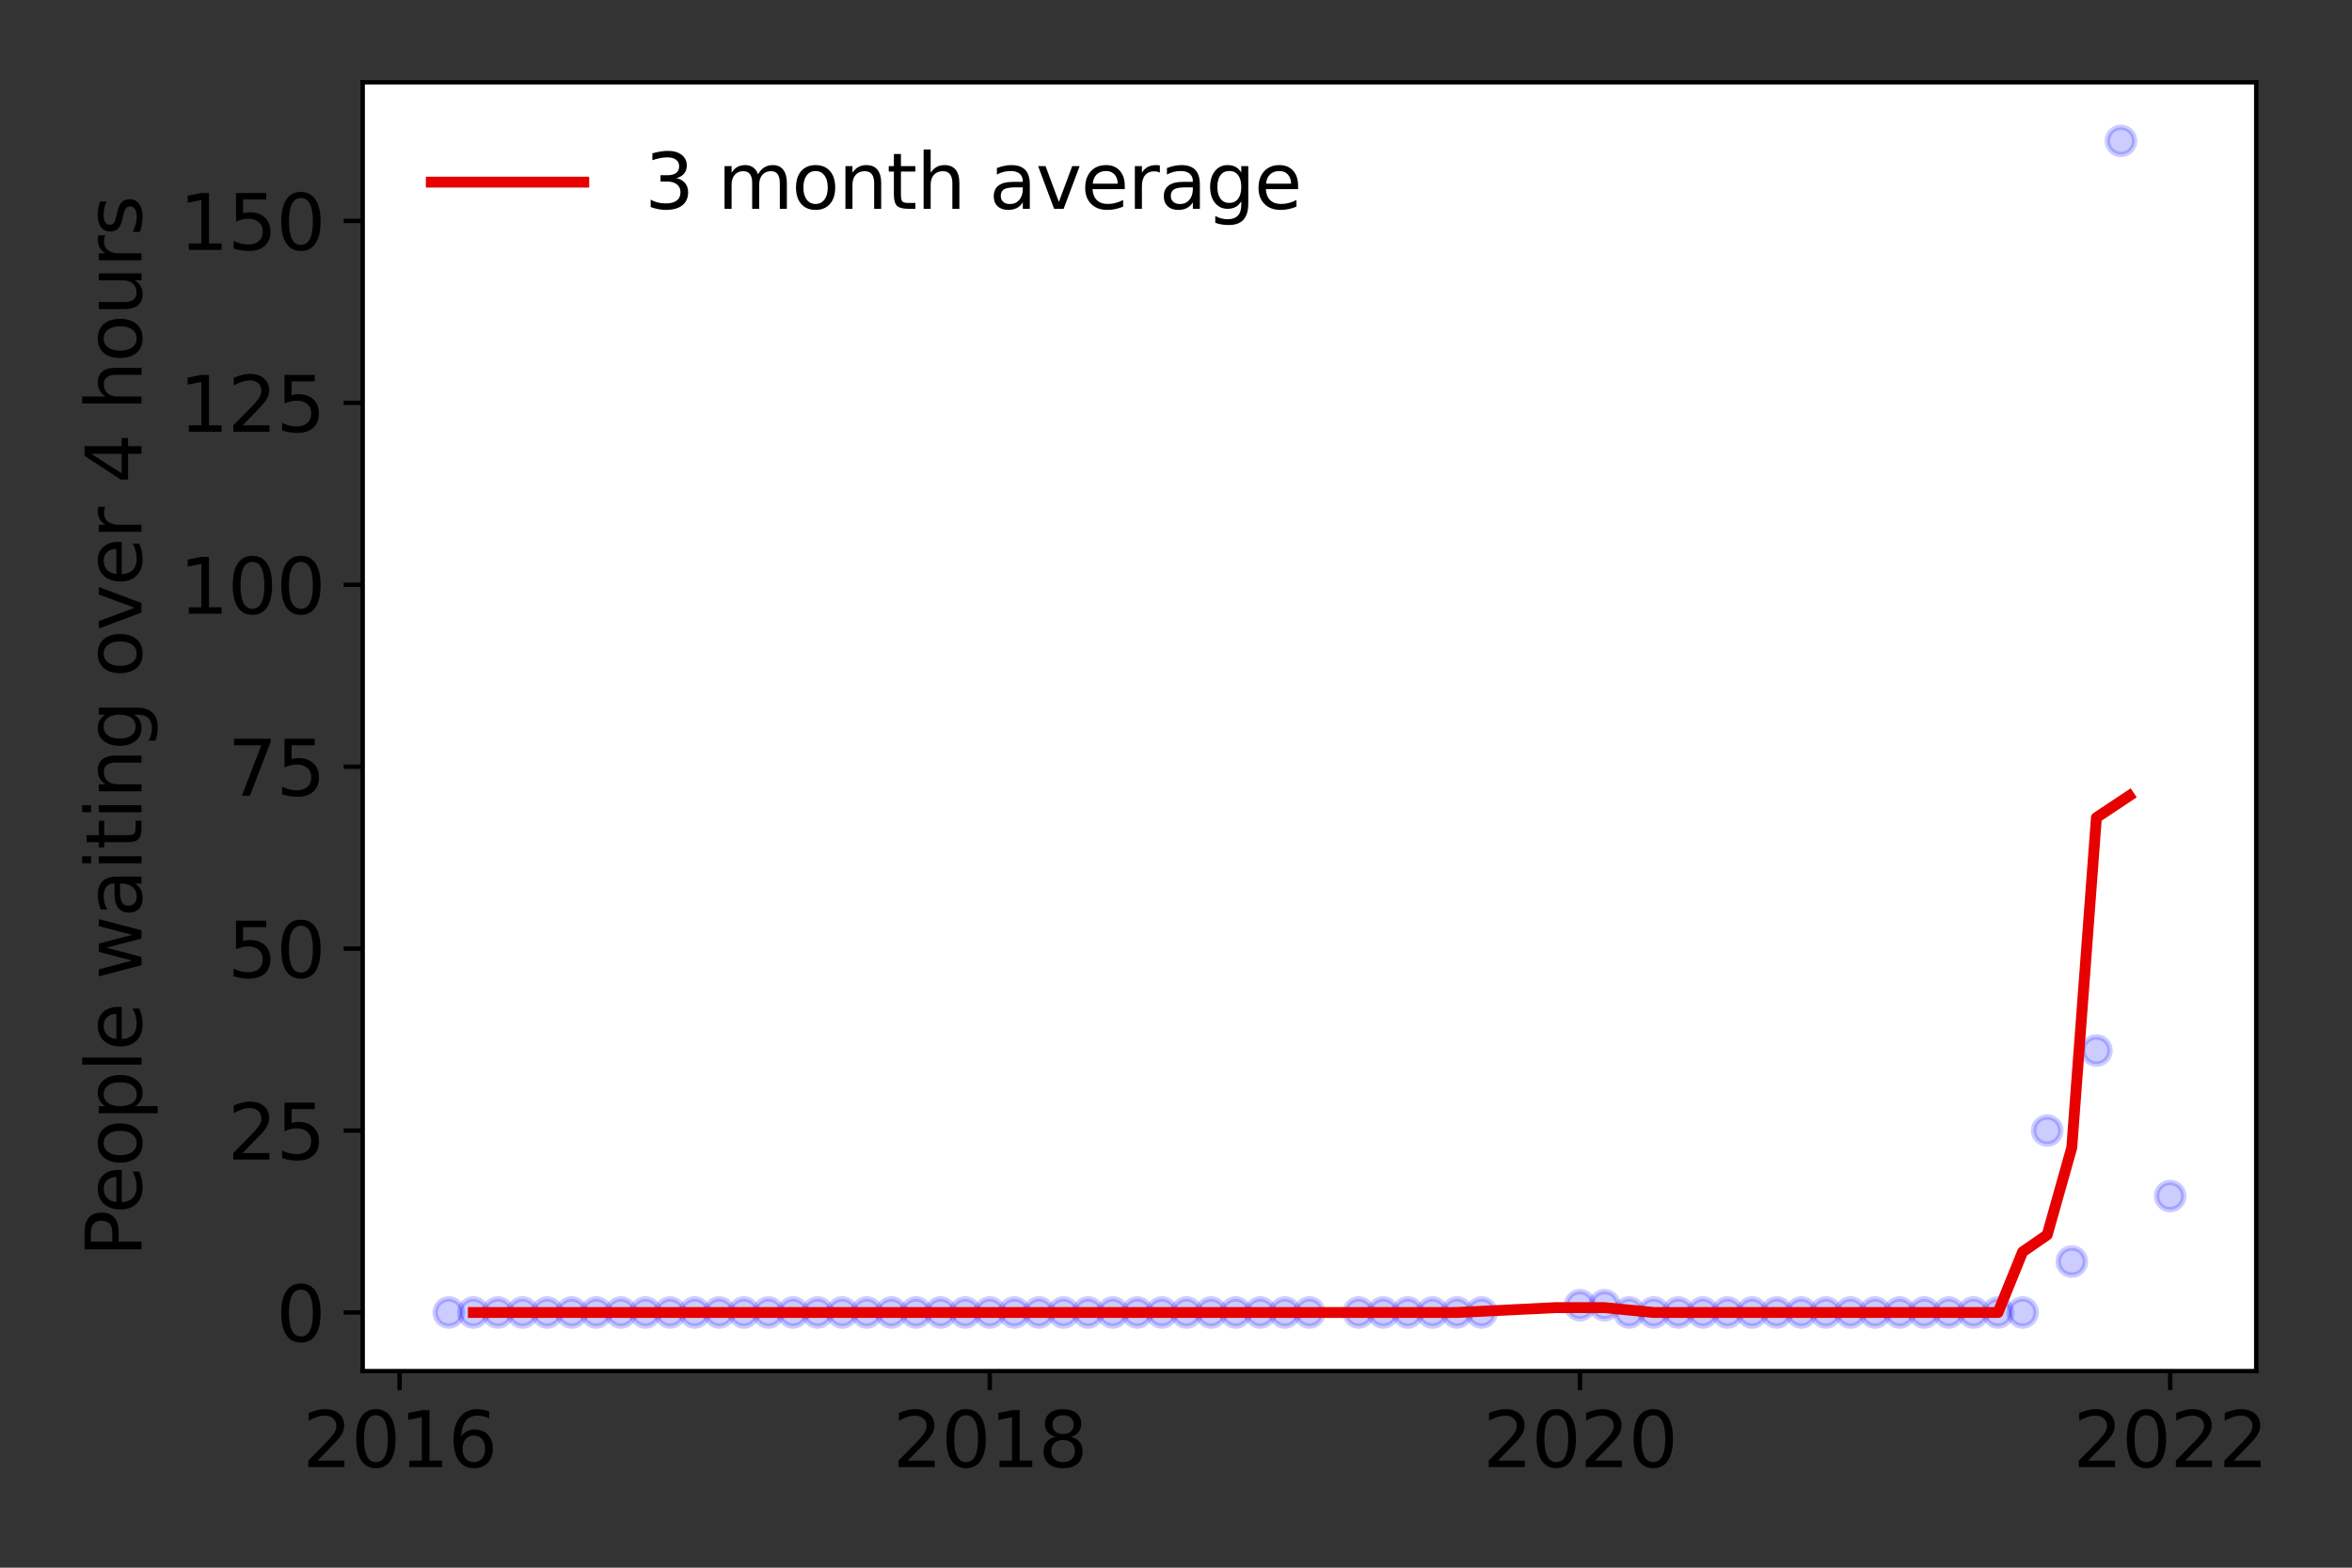 <?xml version="1.0" encoding="utf-8" standalone="no"?>
<!DOCTYPE svg PUBLIC "-//W3C//DTD SVG 1.1//EN"
  "http://www.w3.org/Graphics/SVG/1.1/DTD/svg11.dtd">
<svg height="288pt" version="1.1" viewBox="0 0 432 288" width="432pt" xmlns="http://www.w3.org/2000/svg" xmlns:xlink="http://www.w3.org/1999/xlink">
 <rect x="0" y="0" width="432" height="288" fill="#333333" stroke="none"/>
 <defs>
  <style type="text/css">*{stroke-linecap:butt;stroke-linejoin:round;}</style>
 </defs>
 <g id="figure_1">
  <g id="patch_1">
   <path d="M 0 288 
L 432 288 
L 432 0 
L 0 0 
z
" style="fill:none;"/>
  </g>
  <g id="axes_1">
   <g id="patch_2">
    <path d="M 66.62 251.88 
L 414.411 251.88 
L 414.411 15.12 
L 66.62 15.12 
z
" style="fill:#ffffff;"/>
   </g>
   <g id="matplotlib.axis_1">
    <g id="xtick_1">
     <g id="line2d_1">
      <defs>
       <path d="M 0 0 
L 0 3.5 
" id="m77c7e9a68f" style="stroke:#000000;stroke-width:0.8;"/>
      </defs>
      <g>
       <use style="stroke:#000000;stroke-width:0.8;" x="73.395" xlink:href="#m77c7e9a68f" y="251.88"/>
      </g>
     </g>
     <g id="text_1">
      <!-- 2016 -->
      <g transform="translate(55.58 269.518)scale(0.14 -0.14)">
       <defs>
        <path d="M 1228 531 
L 3431 531 
L 3431 0 
L 469 0 
L 469 531 
Q 828 903 1448 1529 
Q 2069 2156 2228 2338 
Q 2531 2678 2651 2914 
Q 2772 3150 2772 3378 
Q 2772 3750 2511 3984 
Q 2250 4219 1831 4219 
Q 1534 4219 1204 4116 
Q 875 4013 500 3803 
L 500 4441 
Q 881 4594 1212 4672 
Q 1544 4750 1819 4750 
Q 2544 4750 2975 4387 
Q 3406 4025 3406 3419 
Q 3406 3131 3298 2873 
Q 3191 2616 2906 2266 
Q 2828 2175 2409 1742 
Q 1991 1309 1228 531 
z
" id="DejaVuSans-32" transform="scale(0.016)"/>
        <path d="M 2034 4250 
Q 1547 4250 1301 3770 
Q 1056 3291 1056 2328 
Q 1056 1369 1301 889 
Q 1547 409 2034 409 
Q 2525 409 2770 889 
Q 3016 1369 3016 2328 
Q 3016 3291 2770 3770 
Q 2525 4250 2034 4250 
z
M 2034 4750 
Q 2819 4750 3233 4129 
Q 3647 3509 3647 2328 
Q 3647 1150 3233 529 
Q 2819 -91 2034 -91 
Q 1250 -91 836 529 
Q 422 1150 422 2328 
Q 422 3509 836 4129 
Q 1250 4750 2034 4750 
z
" id="DejaVuSans-30" transform="scale(0.016)"/>
        <path d="M 794 531 
L 1825 531 
L 1825 4091 
L 703 3866 
L 703 4441 
L 1819 4666 
L 2450 4666 
L 2450 531 
L 3481 531 
L 3481 0 
L 794 0 
L 794 531 
z
" id="DejaVuSans-31" transform="scale(0.016)"/>
        <path d="M 2113 2584 
Q 1688 2584 1439 2293 
Q 1191 2003 1191 1497 
Q 1191 994 1439 701 
Q 1688 409 2113 409 
Q 2538 409 2786 701 
Q 3034 994 3034 1497 
Q 3034 2003 2786 2293 
Q 2538 2584 2113 2584 
z
M 3366 4563 
L 3366 3988 
Q 3128 4100 2886 4159 
Q 2644 4219 2406 4219 
Q 1781 4219 1451 3797 
Q 1122 3375 1075 2522 
Q 1259 2794 1537 2939 
Q 1816 3084 2150 3084 
Q 2853 3084 3261 2657 
Q 3669 2231 3669 1497 
Q 3669 778 3244 343 
Q 2819 -91 2113 -91 
Q 1303 -91 875 529 
Q 447 1150 447 2328 
Q 447 3434 972 4092 
Q 1497 4750 2381 4750 
Q 2619 4750 2861 4703 
Q 3103 4656 3366 4563 
z
" id="DejaVuSans-36" transform="scale(0.016)"/>
       </defs>
       <use xlink:href="#DejaVuSans-32"/>
       <use x="63.623" xlink:href="#DejaVuSans-30"/>
       <use x="127.246" xlink:href="#DejaVuSans-31"/>
       <use x="190.869" xlink:href="#DejaVuSans-36"/>
      </g>
     </g>
    </g>
    <g id="xtick_2">
     <g id="line2d_2">
      <g>
       <use style="stroke:#000000;stroke-width:0.8;" x="181.797" xlink:href="#m77c7e9a68f" y="251.88"/>
      </g>
     </g>
     <g id="text_2">
      <!-- 2018 -->
      <g transform="translate(163.982 269.518)scale(0.14 -0.14)">
       <defs>
        <path d="M 2034 2216 
Q 1584 2216 1326 1975 
Q 1069 1734 1069 1313 
Q 1069 891 1326 650 
Q 1584 409 2034 409 
Q 2484 409 2743 651 
Q 3003 894 3003 1313 
Q 3003 1734 2745 1975 
Q 2488 2216 2034 2216 
z
M 1403 2484 
Q 997 2584 770 2862 
Q 544 3141 544 3541 
Q 544 4100 942 4425 
Q 1341 4750 2034 4750 
Q 2731 4750 3128 4425 
Q 3525 4100 3525 3541 
Q 3525 3141 3298 2862 
Q 3072 2584 2669 2484 
Q 3125 2378 3379 2068 
Q 3634 1759 3634 1313 
Q 3634 634 3220 271 
Q 2806 -91 2034 -91 
Q 1263 -91 848 271 
Q 434 634 434 1313 
Q 434 1759 690 2068 
Q 947 2378 1403 2484 
z
M 1172 3481 
Q 1172 3119 1398 2916 
Q 1625 2713 2034 2713 
Q 2441 2713 2670 2916 
Q 2900 3119 2900 3481 
Q 2900 3844 2670 4047 
Q 2441 4250 2034 4250 
Q 1625 4250 1398 4047 
Q 1172 3844 1172 3481 
z
" id="DejaVuSans-38" transform="scale(0.016)"/>
       </defs>
       <use xlink:href="#DejaVuSans-32"/>
       <use x="63.623" xlink:href="#DejaVuSans-30"/>
       <use x="127.246" xlink:href="#DejaVuSans-31"/>
       <use x="190.869" xlink:href="#DejaVuSans-38"/>
      </g>
     </g>
    </g>
    <g id="xtick_3">
     <g id="line2d_3">
      <g>
       <use style="stroke:#000000;stroke-width:0.8;" x="290.2" xlink:href="#m77c7e9a68f" y="251.88"/>
      </g>
     </g>
     <g id="text_3">
      <!-- 2020 -->
      <g transform="translate(272.385 269.518)scale(0.14 -0.14)">
       <use xlink:href="#DejaVuSans-32"/>
       <use x="63.623" xlink:href="#DejaVuSans-30"/>
       <use x="127.246" xlink:href="#DejaVuSans-32"/>
       <use x="190.869" xlink:href="#DejaVuSans-30"/>
      </g>
     </g>
    </g>
    <g id="xtick_4">
     <g id="line2d_4">
      <g>
       <use style="stroke:#000000;stroke-width:0.8;" x="398.602" xlink:href="#m77c7e9a68f" y="251.88"/>
      </g>
     </g>
     <g id="text_4">
      <!-- 2022 -->
      <g transform="translate(380.787 269.518)scale(0.14 -0.14)">
       <use xlink:href="#DejaVuSans-32"/>
       <use x="63.623" xlink:href="#DejaVuSans-30"/>
       <use x="127.246" xlink:href="#DejaVuSans-32"/>
       <use x="190.869" xlink:href="#DejaVuSans-32"/>
      </g>
     </g>
    </g>
   </g>
   <g id="matplotlib.axis_2">
    <g id="ytick_1">
     <g id="line2d_5">
      <defs>
       <path d="M 0 0 
L -3.5 0 
" id="me4bfc6c067" style="stroke:#000000;stroke-width:0.8;"/>
      </defs>
      <g>
       <use style="stroke:#000000;stroke-width:0.8;" x="66.62" xlink:href="#me4bfc6c067" y="241.118"/>
      </g>
     </g>
     <g id="text_5">
      <!-- 0 -->
      <g transform="translate(50.712 246.437)scale(0.14 -0.14)">
       <use xlink:href="#DejaVuSans-30"/>
      </g>
     </g>
    </g>
    <g id="ytick_2">
     <g id="line2d_6">
      <g>
       <use style="stroke:#000000;stroke-width:0.8;" x="66.62" xlink:href="#me4bfc6c067" y="207.696"/>
      </g>
     </g>
     <g id="text_6">
      <!-- 25 -->
      <g transform="translate(41.805 213.015)scale(0.14 -0.14)">
       <defs>
        <path d="M 691 4666 
L 3169 4666 
L 3169 4134 
L 1269 4134 
L 1269 2991 
Q 1406 3038 1543 3061 
Q 1681 3084 1819 3084 
Q 2600 3084 3056 2656 
Q 3513 2228 3513 1497 
Q 3513 744 3044 326 
Q 2575 -91 1722 -91 
Q 1428 -91 1123 -41 
Q 819 9 494 109 
L 494 744 
Q 775 591 1075 516 
Q 1375 441 1709 441 
Q 2250 441 2565 725 
Q 2881 1009 2881 1497 
Q 2881 1984 2565 2268 
Q 2250 2553 1709 2553 
Q 1456 2553 1204 2497 
Q 953 2441 691 2322 
L 691 4666 
z
" id="DejaVuSans-35" transform="scale(0.016)"/>
       </defs>
       <use xlink:href="#DejaVuSans-32"/>
       <use x="63.623" xlink:href="#DejaVuSans-35"/>
      </g>
     </g>
    </g>
    <g id="ytick_3">
     <g id="line2d_7">
      <g>
       <use style="stroke:#000000;stroke-width:0.8;" x="66.62" xlink:href="#me4bfc6c067" y="174.275"/>
      </g>
     </g>
     <g id="text_7">
      <!-- 50 -->
      <g transform="translate(41.805 179.593)scale(0.14 -0.14)">
       <use xlink:href="#DejaVuSans-35"/>
       <use x="63.623" xlink:href="#DejaVuSans-30"/>
      </g>
     </g>
    </g>
    <g id="ytick_4">
     <g id="line2d_8">
      <g>
       <use style="stroke:#000000;stroke-width:0.8;" x="66.62" xlink:href="#me4bfc6c067" y="140.853"/>
      </g>
     </g>
     <g id="text_8">
      <!-- 75 -->
      <g transform="translate(41.805 146.172)scale(0.14 -0.14)">
       <defs>
        <path d="M 525 4666 
L 3525 4666 
L 3525 4397 
L 1831 0 
L 1172 0 
L 2766 4134 
L 525 4134 
L 525 4666 
z
" id="DejaVuSans-37" transform="scale(0.016)"/>
       </defs>
       <use xlink:href="#DejaVuSans-37"/>
       <use x="63.623" xlink:href="#DejaVuSans-35"/>
      </g>
     </g>
    </g>
    <g id="ytick_5">
     <g id="line2d_9">
      <g>
       <use style="stroke:#000000;stroke-width:0.8;" x="66.62" xlink:href="#me4bfc6c067" y="107.431"/>
      </g>
     </g>
     <g id="text_9">
      <!-- 100 -->
      <g transform="translate(32.898 112.75)scale(0.14 -0.14)">
       <use xlink:href="#DejaVuSans-31"/>
       <use x="63.623" xlink:href="#DejaVuSans-30"/>
       <use x="127.246" xlink:href="#DejaVuSans-30"/>
      </g>
     </g>
    </g>
    <g id="ytick_6">
     <g id="line2d_10">
      <g>
       <use style="stroke:#000000;stroke-width:0.8;" x="66.62" xlink:href="#me4bfc6c067" y="74.009"/>
      </g>
     </g>
     <g id="text_10">
      <!-- 125 -->
      <g transform="translate(32.898 79.328)scale(0.14 -0.14)">
       <use xlink:href="#DejaVuSans-31"/>
       <use x="63.623" xlink:href="#DejaVuSans-32"/>
       <use x="127.246" xlink:href="#DejaVuSans-35"/>
      </g>
     </g>
    </g>
    <g id="ytick_7">
     <g id="line2d_11">
      <g>
       <use style="stroke:#000000;stroke-width:0.8;" x="66.62" xlink:href="#me4bfc6c067" y="40.587"/>
      </g>
     </g>
     <g id="text_11">
      <!-- 150 -->
      <g transform="translate(32.898 45.906)scale(0.14 -0.14)">
       <use xlink:href="#DejaVuSans-31"/>
       <use x="63.623" xlink:href="#DejaVuSans-35"/>
       <use x="127.246" xlink:href="#DejaVuSans-30"/>
      </g>
     </g>
    </g>
    <g id="text_12">
     <!-- People waiting over 4 hours -->
     <g transform="translate(25.986 230.925)rotate(-90)scale(0.14 -0.14)">
      <defs>
       <path d="M 1259 4147 
L 1259 2394 
L 2053 2394 
Q 2494 2394 2734 2622 
Q 2975 2850 2975 3272 
Q 2975 3691 2734 3919 
Q 2494 4147 2053 4147 
L 1259 4147 
z
M 628 4666 
L 2053 4666 
Q 2838 4666 3239 4311 
Q 3641 3956 3641 3272 
Q 3641 2581 3239 2228 
Q 2838 1875 2053 1875 
L 1259 1875 
L 1259 0 
L 628 0 
L 628 4666 
z
" id="DejaVuSans-50" transform="scale(0.016)"/>
       <path d="M 3597 1894 
L 3597 1613 
L 953 1613 
Q 991 1019 1311 708 
Q 1631 397 2203 397 
Q 2534 397 2845 478 
Q 3156 559 3463 722 
L 3463 178 
Q 3153 47 2828 -22 
Q 2503 -91 2169 -91 
Q 1331 -91 842 396 
Q 353 884 353 1716 
Q 353 2575 817 3079 
Q 1281 3584 2069 3584 
Q 2775 3584 3186 3129 
Q 3597 2675 3597 1894 
z
M 3022 2063 
Q 3016 2534 2758 2815 
Q 2500 3097 2075 3097 
Q 1594 3097 1305 2825 
Q 1016 2553 972 2059 
L 3022 2063 
z
" id="DejaVuSans-65" transform="scale(0.016)"/>
       <path d="M 1959 3097 
Q 1497 3097 1228 2736 
Q 959 2375 959 1747 
Q 959 1119 1226 758 
Q 1494 397 1959 397 
Q 2419 397 2687 759 
Q 2956 1122 2956 1747 
Q 2956 2369 2687 2733 
Q 2419 3097 1959 3097 
z
M 1959 3584 
Q 2709 3584 3137 3096 
Q 3566 2609 3566 1747 
Q 3566 888 3137 398 
Q 2709 -91 1959 -91 
Q 1206 -91 779 398 
Q 353 888 353 1747 
Q 353 2609 779 3096 
Q 1206 3584 1959 3584 
z
" id="DejaVuSans-6f" transform="scale(0.016)"/>
       <path d="M 1159 525 
L 1159 -1331 
L 581 -1331 
L 581 3500 
L 1159 3500 
L 1159 2969 
Q 1341 3281 1617 3432 
Q 1894 3584 2278 3584 
Q 2916 3584 3314 3078 
Q 3713 2572 3713 1747 
Q 3713 922 3314 415 
Q 2916 -91 2278 -91 
Q 1894 -91 1617 61 
Q 1341 213 1159 525 
z
M 3116 1747 
Q 3116 2381 2855 2742 
Q 2594 3103 2138 3103 
Q 1681 3103 1420 2742 
Q 1159 2381 1159 1747 
Q 1159 1113 1420 752 
Q 1681 391 2138 391 
Q 2594 391 2855 752 
Q 3116 1113 3116 1747 
z
" id="DejaVuSans-70" transform="scale(0.016)"/>
       <path d="M 603 4863 
L 1178 4863 
L 1178 0 
L 603 0 
L 603 4863 
z
" id="DejaVuSans-6c" transform="scale(0.016)"/>
       <path id="DejaVuSans-20" transform="scale(0.016)"/>
       <path d="M 269 3500 
L 844 3500 
L 1563 769 
L 2278 3500 
L 2956 3500 
L 3675 769 
L 4391 3500 
L 4966 3500 
L 4050 0 
L 3372 0 
L 2619 2869 
L 1863 0 
L 1184 0 
L 269 3500 
z
" id="DejaVuSans-77" transform="scale(0.016)"/>
       <path d="M 2194 1759 
Q 1497 1759 1228 1600 
Q 959 1441 959 1056 
Q 959 750 1161 570 
Q 1363 391 1709 391 
Q 2188 391 2477 730 
Q 2766 1069 2766 1631 
L 2766 1759 
L 2194 1759 
z
M 3341 1997 
L 3341 0 
L 2766 0 
L 2766 531 
Q 2569 213 2275 61 
Q 1981 -91 1556 -91 
Q 1019 -91 701 211 
Q 384 513 384 1019 
Q 384 1609 779 1909 
Q 1175 2209 1959 2209 
L 2766 2209 
L 2766 2266 
Q 2766 2663 2505 2880 
Q 2244 3097 1772 3097 
Q 1472 3097 1187 3025 
Q 903 2953 641 2809 
L 641 3341 
Q 956 3463 1253 3523 
Q 1550 3584 1831 3584 
Q 2591 3584 2966 3190 
Q 3341 2797 3341 1997 
z
" id="DejaVuSans-61" transform="scale(0.016)"/>
       <path d="M 603 3500 
L 1178 3500 
L 1178 0 
L 603 0 
L 603 3500 
z
M 603 4863 
L 1178 4863 
L 1178 4134 
L 603 4134 
L 603 4863 
z
" id="DejaVuSans-69" transform="scale(0.016)"/>
       <path d="M 1172 4494 
L 1172 3500 
L 2356 3500 
L 2356 3053 
L 1172 3053 
L 1172 1153 
Q 1172 725 1289 603 
Q 1406 481 1766 481 
L 2356 481 
L 2356 0 
L 1766 0 
Q 1100 0 847 248 
Q 594 497 594 1153 
L 594 3053 
L 172 3053 
L 172 3500 
L 594 3500 
L 594 4494 
L 1172 4494 
z
" id="DejaVuSans-74" transform="scale(0.016)"/>
       <path d="M 3513 2113 
L 3513 0 
L 2938 0 
L 2938 2094 
Q 2938 2591 2744 2837 
Q 2550 3084 2163 3084 
Q 1697 3084 1428 2787 
Q 1159 2491 1159 1978 
L 1159 0 
L 581 0 
L 581 3500 
L 1159 3500 
L 1159 2956 
Q 1366 3272 1645 3428 
Q 1925 3584 2291 3584 
Q 2894 3584 3203 3211 
Q 3513 2838 3513 2113 
z
" id="DejaVuSans-6e" transform="scale(0.016)"/>
       <path d="M 2906 1791 
Q 2906 2416 2648 2759 
Q 2391 3103 1925 3103 
Q 1463 3103 1205 2759 
Q 947 2416 947 1791 
Q 947 1169 1205 825 
Q 1463 481 1925 481 
Q 2391 481 2648 825 
Q 2906 1169 2906 1791 
z
M 3481 434 
Q 3481 -459 3084 -895 
Q 2688 -1331 1869 -1331 
Q 1566 -1331 1297 -1286 
Q 1028 -1241 775 -1147 
L 775 -588 
Q 1028 -725 1275 -790 
Q 1522 -856 1778 -856 
Q 2344 -856 2625 -561 
Q 2906 -266 2906 331 
L 2906 616 
Q 2728 306 2450 153 
Q 2172 0 1784 0 
Q 1141 0 747 490 
Q 353 981 353 1791 
Q 353 2603 747 3093 
Q 1141 3584 1784 3584 
Q 2172 3584 2450 3431 
Q 2728 3278 2906 2969 
L 2906 3500 
L 3481 3500 
L 3481 434 
z
" id="DejaVuSans-67" transform="scale(0.016)"/>
       <path d="M 191 3500 
L 800 3500 
L 1894 563 
L 2988 3500 
L 3597 3500 
L 2284 0 
L 1503 0 
L 191 3500 
z
" id="DejaVuSans-76" transform="scale(0.016)"/>
       <path d="M 2631 2963 
Q 2534 3019 2420 3045 
Q 2306 3072 2169 3072 
Q 1681 3072 1420 2755 
Q 1159 2438 1159 1844 
L 1159 0 
L 581 0 
L 581 3500 
L 1159 3500 
L 1159 2956 
Q 1341 3275 1631 3429 
Q 1922 3584 2338 3584 
Q 2397 3584 2469 3576 
Q 2541 3569 2628 3553 
L 2631 2963 
z
" id="DejaVuSans-72" transform="scale(0.016)"/>
       <path d="M 2419 4116 
L 825 1625 
L 2419 1625 
L 2419 4116 
z
M 2253 4666 
L 3047 4666 
L 3047 1625 
L 3713 1625 
L 3713 1100 
L 3047 1100 
L 3047 0 
L 2419 0 
L 2419 1100 
L 313 1100 
L 313 1709 
L 2253 4666 
z
" id="DejaVuSans-34" transform="scale(0.016)"/>
       <path d="M 3513 2113 
L 3513 0 
L 2938 0 
L 2938 2094 
Q 2938 2591 2744 2837 
Q 2550 3084 2163 3084 
Q 1697 3084 1428 2787 
Q 1159 2491 1159 1978 
L 1159 0 
L 581 0 
L 581 4863 
L 1159 4863 
L 1159 2956 
Q 1366 3272 1645 3428 
Q 1925 3584 2291 3584 
Q 2894 3584 3203 3211 
Q 3513 2838 3513 2113 
z
" id="DejaVuSans-68" transform="scale(0.016)"/>
       <path d="M 544 1381 
L 544 3500 
L 1119 3500 
L 1119 1403 
Q 1119 906 1312 657 
Q 1506 409 1894 409 
Q 2359 409 2629 706 
Q 2900 1003 2900 1516 
L 2900 3500 
L 3475 3500 
L 3475 0 
L 2900 0 
L 2900 538 
Q 2691 219 2414 64 
Q 2138 -91 1772 -91 
Q 1169 -91 856 284 
Q 544 659 544 1381 
z
M 1991 3584 
L 1991 3584 
z
" id="DejaVuSans-75" transform="scale(0.016)"/>
       <path d="M 2834 3397 
L 2834 2853 
Q 2591 2978 2328 3040 
Q 2066 3103 1784 3103 
Q 1356 3103 1142 2972 
Q 928 2841 928 2578 
Q 928 2378 1081 2264 
Q 1234 2150 1697 2047 
L 1894 2003 
Q 2506 1872 2764 1633 
Q 3022 1394 3022 966 
Q 3022 478 2636 193 
Q 2250 -91 1575 -91 
Q 1294 -91 989 -36 
Q 684 19 347 128 
L 347 722 
Q 666 556 975 473 
Q 1284 391 1588 391 
Q 1994 391 2212 530 
Q 2431 669 2431 922 
Q 2431 1156 2273 1281 
Q 2116 1406 1581 1522 
L 1381 1569 
Q 847 1681 609 1914 
Q 372 2147 372 2553 
Q 372 3047 722 3315 
Q 1072 3584 1716 3584 
Q 2034 3584 2315 3537 
Q 2597 3491 2834 3397 
z
" id="DejaVuSans-73" transform="scale(0.016)"/>
      </defs>
      <use xlink:href="#DejaVuSans-50"/>
      <use x="56.678" xlink:href="#DejaVuSans-65"/>
      <use x="118.201" xlink:href="#DejaVuSans-6f"/>
      <use x="179.383" xlink:href="#DejaVuSans-70"/>
      <use x="242.859" xlink:href="#DejaVuSans-6c"/>
      <use x="270.643" xlink:href="#DejaVuSans-65"/>
      <use x="332.166" xlink:href="#DejaVuSans-20"/>
      <use x="363.953" xlink:href="#DejaVuSans-77"/>
      <use x="445.74" xlink:href="#DejaVuSans-61"/>
      <use x="507.02" xlink:href="#DejaVuSans-69"/>
      <use x="534.803" xlink:href="#DejaVuSans-74"/>
      <use x="574.012" xlink:href="#DejaVuSans-69"/>
      <use x="601.795" xlink:href="#DejaVuSans-6e"/>
      <use x="665.174" xlink:href="#DejaVuSans-67"/>
      <use x="728.65" xlink:href="#DejaVuSans-20"/>
      <use x="760.438" xlink:href="#DejaVuSans-6f"/>
      <use x="821.619" xlink:href="#DejaVuSans-76"/>
      <use x="880.799" xlink:href="#DejaVuSans-65"/>
      <use x="942.322" xlink:href="#DejaVuSans-72"/>
      <use x="983.436" xlink:href="#DejaVuSans-20"/>
      <use x="1015.223" xlink:href="#DejaVuSans-34"/>
      <use x="1078.846" xlink:href="#DejaVuSans-20"/>
      <use x="1110.633" xlink:href="#DejaVuSans-68"/>
      <use x="1174.012" xlink:href="#DejaVuSans-6f"/>
      <use x="1235.193" xlink:href="#DejaVuSans-75"/>
      <use x="1298.572" xlink:href="#DejaVuSans-72"/>
      <use x="1339.686" xlink:href="#DejaVuSans-73"/>
     </g>
    </g>
   </g>
   <g id="line2d_12">
    <defs>
     <path d="M 0 2.5 
C 0.663 2.5 1.299 2.237 1.768 1.768 
C 2.237 1.299 2.5 0.663 2.5 0 
C 2.5 -0.663 2.237 -1.299 1.768 -1.768 
C 1.299 -2.237 0.663 -2.5 0 -2.5 
C -0.663 -2.5 -1.299 -2.237 -1.768 -1.768 
C -2.237 -1.299 -2.5 -0.663 -2.5 0 
C -2.5 0.663 -2.237 1.299 -1.768 1.768 
C -1.299 2.237 -0.663 2.5 0 2.5 
z
" id="m6e9cf2db2c" style="stroke:#0000ff;stroke-opacity:0.2;"/>
    </defs>
    <g clip-path="url(#p638cfbbe5b)">
     <use style="fill:#0000ff;fill-opacity:0.2;stroke:#0000ff;stroke-opacity:0.2;" x="398.602" xlink:href="#m6e9cf2db2c" y="219.728"/>
     <use style="fill:#0000ff;fill-opacity:0.2;stroke:#0000ff;stroke-opacity:0.2;" x="389.568" xlink:href="#m6e9cf2db2c" y="25.882"/>
     <use style="fill:#0000ff;fill-opacity:0.2;stroke:#0000ff;stroke-opacity:0.2;" x="385.052" xlink:href="#m6e9cf2db2c" y="192.991"/>
     <use style="fill:#0000ff;fill-opacity:0.2;stroke:#0000ff;stroke-opacity:0.2;" x="380.535" xlink:href="#m6e9cf2db2c" y="231.76"/>
     <use style="fill:#0000ff;fill-opacity:0.2;stroke:#0000ff;stroke-opacity:0.2;" x="376.018" xlink:href="#m6e9cf2db2c" y="207.696"/>
     <use style="fill:#0000ff;fill-opacity:0.2;stroke:#0000ff;stroke-opacity:0.2;" x="371.501" xlink:href="#m6e9cf2db2c" y="241.118"/>
     <use style="fill:#0000ff;fill-opacity:0.2;stroke:#0000ff;stroke-opacity:0.2;" x="366.985" xlink:href="#m6e9cf2db2c" y="241.118"/>
     <use style="fill:#0000ff;fill-opacity:0.2;stroke:#0000ff;stroke-opacity:0.2;" x="362.468" xlink:href="#m6e9cf2db2c" y="241.118"/>
     <use style="fill:#0000ff;fill-opacity:0.2;stroke:#0000ff;stroke-opacity:0.2;" x="357.951" xlink:href="#m6e9cf2db2c" y="241.118"/>
     <use style="fill:#0000ff;fill-opacity:0.2;stroke:#0000ff;stroke-opacity:0.2;" x="353.434" xlink:href="#m6e9cf2db2c" y="241.118"/>
     <use style="fill:#0000ff;fill-opacity:0.2;stroke:#0000ff;stroke-opacity:0.2;" x="348.918" xlink:href="#m6e9cf2db2c" y="241.118"/>
     <use style="fill:#0000ff;fill-opacity:0.2;stroke:#0000ff;stroke-opacity:0.2;" x="344.401" xlink:href="#m6e9cf2db2c" y="241.118"/>
     <use style="fill:#0000ff;fill-opacity:0.2;stroke:#0000ff;stroke-opacity:0.2;" x="339.884" xlink:href="#m6e9cf2db2c" y="241.118"/>
     <use style="fill:#0000ff;fill-opacity:0.2;stroke:#0000ff;stroke-opacity:0.2;" x="335.367" xlink:href="#m6e9cf2db2c" y="241.118"/>
     <use style="fill:#0000ff;fill-opacity:0.2;stroke:#0000ff;stroke-opacity:0.2;" x="330.851" xlink:href="#m6e9cf2db2c" y="241.118"/>
     <use style="fill:#0000ff;fill-opacity:0.2;stroke:#0000ff;stroke-opacity:0.2;" x="326.334" xlink:href="#m6e9cf2db2c" y="241.118"/>
     <use style="fill:#0000ff;fill-opacity:0.2;stroke:#0000ff;stroke-opacity:0.2;" x="321.817" xlink:href="#m6e9cf2db2c" y="241.118"/>
     <use style="fill:#0000ff;fill-opacity:0.2;stroke:#0000ff;stroke-opacity:0.2;" x="317.3" xlink:href="#m6e9cf2db2c" y="241.118"/>
     <use style="fill:#0000ff;fill-opacity:0.2;stroke:#0000ff;stroke-opacity:0.2;" x="312.784" xlink:href="#m6e9cf2db2c" y="241.118"/>
     <use style="fill:#0000ff;fill-opacity:0.2;stroke:#0000ff;stroke-opacity:0.2;" x="308.267" xlink:href="#m6e9cf2db2c" y="241.118"/>
     <use style="fill:#0000ff;fill-opacity:0.2;stroke:#0000ff;stroke-opacity:0.2;" x="303.75" xlink:href="#m6e9cf2db2c" y="241.118"/>
     <use style="fill:#0000ff;fill-opacity:0.2;stroke:#0000ff;stroke-opacity:0.2;" x="299.233" xlink:href="#m6e9cf2db2c" y="241.118"/>
     <use style="fill:#0000ff;fill-opacity:0.2;stroke:#0000ff;stroke-opacity:0.2;" x="294.716" xlink:href="#m6e9cf2db2c" y="239.781"/>
     <use style="fill:#0000ff;fill-opacity:0.2;stroke:#0000ff;stroke-opacity:0.2;" x="290.2" xlink:href="#m6e9cf2db2c" y="239.781"/>
     <use style="fill:#0000ff;fill-opacity:0.2;stroke:#0000ff;stroke-opacity:0.2;" x="272.133" xlink:href="#m6e9cf2db2c" y="241.118"/>
     <use style="fill:#0000ff;fill-opacity:0.2;stroke:#0000ff;stroke-opacity:0.2;" x="267.616" xlink:href="#m6e9cf2db2c" y="241.118"/>
     <use style="fill:#0000ff;fill-opacity:0.2;stroke:#0000ff;stroke-opacity:0.2;" x="263.099" xlink:href="#m6e9cf2db2c" y="241.118"/>
     <use style="fill:#0000ff;fill-opacity:0.2;stroke:#0000ff;stroke-opacity:0.2;" x="258.582" xlink:href="#m6e9cf2db2c" y="241.118"/>
     <use style="fill:#0000ff;fill-opacity:0.2;stroke:#0000ff;stroke-opacity:0.2;" x="254.066" xlink:href="#m6e9cf2db2c" y="241.118"/>
     <use style="fill:#0000ff;fill-opacity:0.2;stroke:#0000ff;stroke-opacity:0.2;" x="249.549" xlink:href="#m6e9cf2db2c" y="241.118"/>
     <use style="fill:#0000ff;fill-opacity:0.2;stroke:#0000ff;stroke-opacity:0.2;" x="240.515" xlink:href="#m6e9cf2db2c" y="241.118"/>
     <use style="fill:#0000ff;fill-opacity:0.2;stroke:#0000ff;stroke-opacity:0.2;" x="235.999" xlink:href="#m6e9cf2db2c" y="241.118"/>
     <use style="fill:#0000ff;fill-opacity:0.2;stroke:#0000ff;stroke-opacity:0.2;" x="231.482" xlink:href="#m6e9cf2db2c" y="241.118"/>
     <use style="fill:#0000ff;fill-opacity:0.2;stroke:#0000ff;stroke-opacity:0.2;" x="226.965" xlink:href="#m6e9cf2db2c" y="241.118"/>
     <use style="fill:#0000ff;fill-opacity:0.2;stroke:#0000ff;stroke-opacity:0.2;" x="222.448" xlink:href="#m6e9cf2db2c" y="241.118"/>
     <use style="fill:#0000ff;fill-opacity:0.2;stroke:#0000ff;stroke-opacity:0.2;" x="217.932" xlink:href="#m6e9cf2db2c" y="241.118"/>
     <use style="fill:#0000ff;fill-opacity:0.2;stroke:#0000ff;stroke-opacity:0.2;" x="213.415" xlink:href="#m6e9cf2db2c" y="241.118"/>
     <use style="fill:#0000ff;fill-opacity:0.2;stroke:#0000ff;stroke-opacity:0.2;" x="208.898" xlink:href="#m6e9cf2db2c" y="241.118"/>
     <use style="fill:#0000ff;fill-opacity:0.2;stroke:#0000ff;stroke-opacity:0.2;" x="204.381" xlink:href="#m6e9cf2db2c" y="241.118"/>
     <use style="fill:#0000ff;fill-opacity:0.2;stroke:#0000ff;stroke-opacity:0.2;" x="199.864" xlink:href="#m6e9cf2db2c" y="241.118"/>
     <use style="fill:#0000ff;fill-opacity:0.2;stroke:#0000ff;stroke-opacity:0.2;" x="195.348" xlink:href="#m6e9cf2db2c" y="241.118"/>
     <use style="fill:#0000ff;fill-opacity:0.2;stroke:#0000ff;stroke-opacity:0.2;" x="190.831" xlink:href="#m6e9cf2db2c" y="241.118"/>
     <use style="fill:#0000ff;fill-opacity:0.2;stroke:#0000ff;stroke-opacity:0.2;" x="186.314" xlink:href="#m6e9cf2db2c" y="241.118"/>
     <use style="fill:#0000ff;fill-opacity:0.2;stroke:#0000ff;stroke-opacity:0.2;" x="181.797" xlink:href="#m6e9cf2db2c" y="241.118"/>
     <use style="fill:#0000ff;fill-opacity:0.2;stroke:#0000ff;stroke-opacity:0.2;" x="177.281" xlink:href="#m6e9cf2db2c" y="241.118"/>
     <use style="fill:#0000ff;fill-opacity:0.2;stroke:#0000ff;stroke-opacity:0.2;" x="172.764" xlink:href="#m6e9cf2db2c" y="241.118"/>
     <use style="fill:#0000ff;fill-opacity:0.2;stroke:#0000ff;stroke-opacity:0.2;" x="168.247" xlink:href="#m6e9cf2db2c" y="241.118"/>
     <use style="fill:#0000ff;fill-opacity:0.2;stroke:#0000ff;stroke-opacity:0.2;" x="163.73" xlink:href="#m6e9cf2db2c" y="241.118"/>
     <use style="fill:#0000ff;fill-opacity:0.2;stroke:#0000ff;stroke-opacity:0.2;" x="159.214" xlink:href="#m6e9cf2db2c" y="241.118"/>
     <use style="fill:#0000ff;fill-opacity:0.2;stroke:#0000ff;stroke-opacity:0.2;" x="154.697" xlink:href="#m6e9cf2db2c" y="241.118"/>
     <use style="fill:#0000ff;fill-opacity:0.2;stroke:#0000ff;stroke-opacity:0.2;" x="150.18" xlink:href="#m6e9cf2db2c" y="241.118"/>
     <use style="fill:#0000ff;fill-opacity:0.2;stroke:#0000ff;stroke-opacity:0.2;" x="145.663" xlink:href="#m6e9cf2db2c" y="241.118"/>
     <use style="fill:#0000ff;fill-opacity:0.2;stroke:#0000ff;stroke-opacity:0.2;" x="141.147" xlink:href="#m6e9cf2db2c" y="241.118"/>
     <use style="fill:#0000ff;fill-opacity:0.2;stroke:#0000ff;stroke-opacity:0.2;" x="136.63" xlink:href="#m6e9cf2db2c" y="241.118"/>
     <use style="fill:#0000ff;fill-opacity:0.2;stroke:#0000ff;stroke-opacity:0.2;" x="132.113" xlink:href="#m6e9cf2db2c" y="241.118"/>
     <use style="fill:#0000ff;fill-opacity:0.2;stroke:#0000ff;stroke-opacity:0.2;" x="127.596" xlink:href="#m6e9cf2db2c" y="241.118"/>
     <use style="fill:#0000ff;fill-opacity:0.2;stroke:#0000ff;stroke-opacity:0.2;" x="123.08" xlink:href="#m6e9cf2db2c" y="241.118"/>
     <use style="fill:#0000ff;fill-opacity:0.2;stroke:#0000ff;stroke-opacity:0.2;" x="118.563" xlink:href="#m6e9cf2db2c" y="241.118"/>
     <use style="fill:#0000ff;fill-opacity:0.2;stroke:#0000ff;stroke-opacity:0.2;" x="114.046" xlink:href="#m6e9cf2db2c" y="241.118"/>
     <use style="fill:#0000ff;fill-opacity:0.2;stroke:#0000ff;stroke-opacity:0.2;" x="109.529" xlink:href="#m6e9cf2db2c" y="241.118"/>
     <use style="fill:#0000ff;fill-opacity:0.2;stroke:#0000ff;stroke-opacity:0.2;" x="105.012" xlink:href="#m6e9cf2db2c" y="241.118"/>
     <use style="fill:#0000ff;fill-opacity:0.2;stroke:#0000ff;stroke-opacity:0.2;" x="100.496" xlink:href="#m6e9cf2db2c" y="241.118"/>
     <use style="fill:#0000ff;fill-opacity:0.2;stroke:#0000ff;stroke-opacity:0.2;" x="95.979" xlink:href="#m6e9cf2db2c" y="241.118"/>
     <use style="fill:#0000ff;fill-opacity:0.2;stroke:#0000ff;stroke-opacity:0.2;" x="91.462" xlink:href="#m6e9cf2db2c" y="241.118"/>
     <use style="fill:#0000ff;fill-opacity:0.2;stroke:#0000ff;stroke-opacity:0.2;" x="86.945" xlink:href="#m6e9cf2db2c" y="241.118"/>
     <use style="fill:#0000ff;fill-opacity:0.2;stroke:#0000ff;stroke-opacity:0.2;" x="82.429" xlink:href="#m6e9cf2db2c" y="241.118"/>
    </g>
   </g>
   <g id="line2d_13">
    <path clip-path="url(#p638cfbbe5b)" d="M 391.074 146.2 
L 385.052 150.211 
L 380.535 210.816 
L 376.018 226.858 
L 371.501 229.978 
L 366.985 241.118 
L 362.468 241.118 
L 357.951 241.118 
L 353.434 241.118 
L 348.918 241.118 
L 344.401 241.118 
L 339.884 241.118 
L 335.367 241.118 
L 330.851 241.118 
L 326.334 241.118 
L 321.817 241.118 
L 317.3 241.118 
L 312.784 241.118 
L 308.267 241.118 
L 303.75 241.118 
L 299.233 240.673 
L 294.716 240.227 
L 285.683 240.227 
L 276.649 240.673 
L 267.616 241.118 
L 263.099 241.118 
L 258.582 241.118 
L 254.066 241.118 
L 248.043 241.118 
L 242.021 241.118 
L 235.999 241.118 
L 231.482 241.118 
L 226.965 241.118 
L 222.448 241.118 
L 217.932 241.118 
L 213.415 241.118 
L 208.898 241.118 
L 204.381 241.118 
L 199.864 241.118 
L 195.348 241.118 
L 190.831 241.118 
L 186.314 241.118 
L 181.797 241.118 
L 177.281 241.118 
L 172.764 241.118 
L 168.247 241.118 
L 163.73 241.118 
L 159.214 241.118 
L 154.697 241.118 
L 150.18 241.118 
L 145.663 241.118 
L 141.147 241.118 
L 136.63 241.118 
L 132.113 241.118 
L 127.596 241.118 
L 123.08 241.118 
L 118.563 241.118 
L 114.046 241.118 
L 109.529 241.118 
L 105.012 241.118 
L 100.496 241.118 
L 95.979 241.118 
L 91.462 241.118 
L 86.945 241.118 
" style="fill:none;stroke:#e60000;stroke-linecap:square;stroke-width:2;"/>
   </g>
   <g id="patch_3">
    <path d="M 66.62 251.88 
L 66.62 15.12 
" style="fill:none;stroke:#000000;stroke-linecap:square;stroke-linejoin:miter;stroke-width:0.8;"/>
   </g>
   <g id="patch_4">
    <path d="M 414.411 251.88 
L 414.411 15.12 
" style="fill:none;stroke:#000000;stroke-linecap:square;stroke-linejoin:miter;stroke-width:0.8;"/>
   </g>
   <g id="patch_5">
    <path d="M 66.62 251.88 
L 414.411 251.88 
" style="fill:none;stroke:#000000;stroke-linecap:square;stroke-linejoin:miter;stroke-width:0.8;"/>
   </g>
   <g id="patch_6">
    <path d="M 66.62 15.12 
L 414.411 15.12 
" style="fill:none;stroke:#000000;stroke-linecap:square;stroke-linejoin:miter;stroke-width:0.8;"/>
   </g>
   <g id="legend_1">
    <g id="line2d_14">
     <path d="M 79.22 33.458 
L 107.22 33.458 
" style="fill:none;stroke:#e60000;stroke-linecap:square;stroke-width:2;"/>
    </g>
    <g id="line2d_15"/>
    <g id="text_13">
     <!-- 3 month average -->
     <g transform="translate(118.42 38.358)scale(0.14 -0.14)">
      <defs>
       <path d="M 2597 2516 
Q 3050 2419 3304 2112 
Q 3559 1806 3559 1356 
Q 3559 666 3084 287 
Q 2609 -91 1734 -91 
Q 1441 -91 1130 -33 
Q 819 25 488 141 
L 488 750 
Q 750 597 1062 519 
Q 1375 441 1716 441 
Q 2309 441 2620 675 
Q 2931 909 2931 1356 
Q 2931 1769 2642 2001 
Q 2353 2234 1838 2234 
L 1294 2234 
L 1294 2753 
L 1863 2753 
Q 2328 2753 2575 2939 
Q 2822 3125 2822 3475 
Q 2822 3834 2567 4026 
Q 2313 4219 1838 4219 
Q 1578 4219 1281 4162 
Q 984 4106 628 3988 
L 628 4550 
Q 988 4650 1302 4700 
Q 1616 4750 1894 4750 
Q 2613 4750 3031 4423 
Q 3450 4097 3450 3541 
Q 3450 3153 3228 2886 
Q 3006 2619 2597 2516 
z
" id="DejaVuSans-33" transform="scale(0.016)"/>
       <path d="M 3328 2828 
Q 3544 3216 3844 3400 
Q 4144 3584 4550 3584 
Q 5097 3584 5394 3201 
Q 5691 2819 5691 2113 
L 5691 0 
L 5113 0 
L 5113 2094 
Q 5113 2597 4934 2840 
Q 4756 3084 4391 3084 
Q 3944 3084 3684 2787 
Q 3425 2491 3425 1978 
L 3425 0 
L 2847 0 
L 2847 2094 
Q 2847 2600 2669 2842 
Q 2491 3084 2119 3084 
Q 1678 3084 1418 2786 
Q 1159 2488 1159 1978 
L 1159 0 
L 581 0 
L 581 3500 
L 1159 3500 
L 1159 2956 
Q 1356 3278 1631 3431 
Q 1906 3584 2284 3584 
Q 2666 3584 2933 3390 
Q 3200 3197 3328 2828 
z
" id="DejaVuSans-6d" transform="scale(0.016)"/>
      </defs>
      <use xlink:href="#DejaVuSans-33"/>
      <use x="63.623" xlink:href="#DejaVuSans-20"/>
      <use x="95.41" xlink:href="#DejaVuSans-6d"/>
      <use x="192.822" xlink:href="#DejaVuSans-6f"/>
      <use x="254.004" xlink:href="#DejaVuSans-6e"/>
      <use x="317.383" xlink:href="#DejaVuSans-74"/>
      <use x="356.592" xlink:href="#DejaVuSans-68"/>
      <use x="419.971" xlink:href="#DejaVuSans-20"/>
      <use x="451.758" xlink:href="#DejaVuSans-61"/>
      <use x="513.037" xlink:href="#DejaVuSans-76"/>
      <use x="572.217" xlink:href="#DejaVuSans-65"/>
      <use x="633.74" xlink:href="#DejaVuSans-72"/>
      <use x="674.854" xlink:href="#DejaVuSans-61"/>
      <use x="736.133" xlink:href="#DejaVuSans-67"/>
      <use x="799.609" xlink:href="#DejaVuSans-65"/>
     </g>
    </g>
   </g>
  </g>
 </g>
 <defs>
  <clipPath id="p638cfbbe5b">
   <rect height="236.76" width="347.791" x="66.62" y="15.12"/>
  </clipPath>
 </defs>
</svg>

